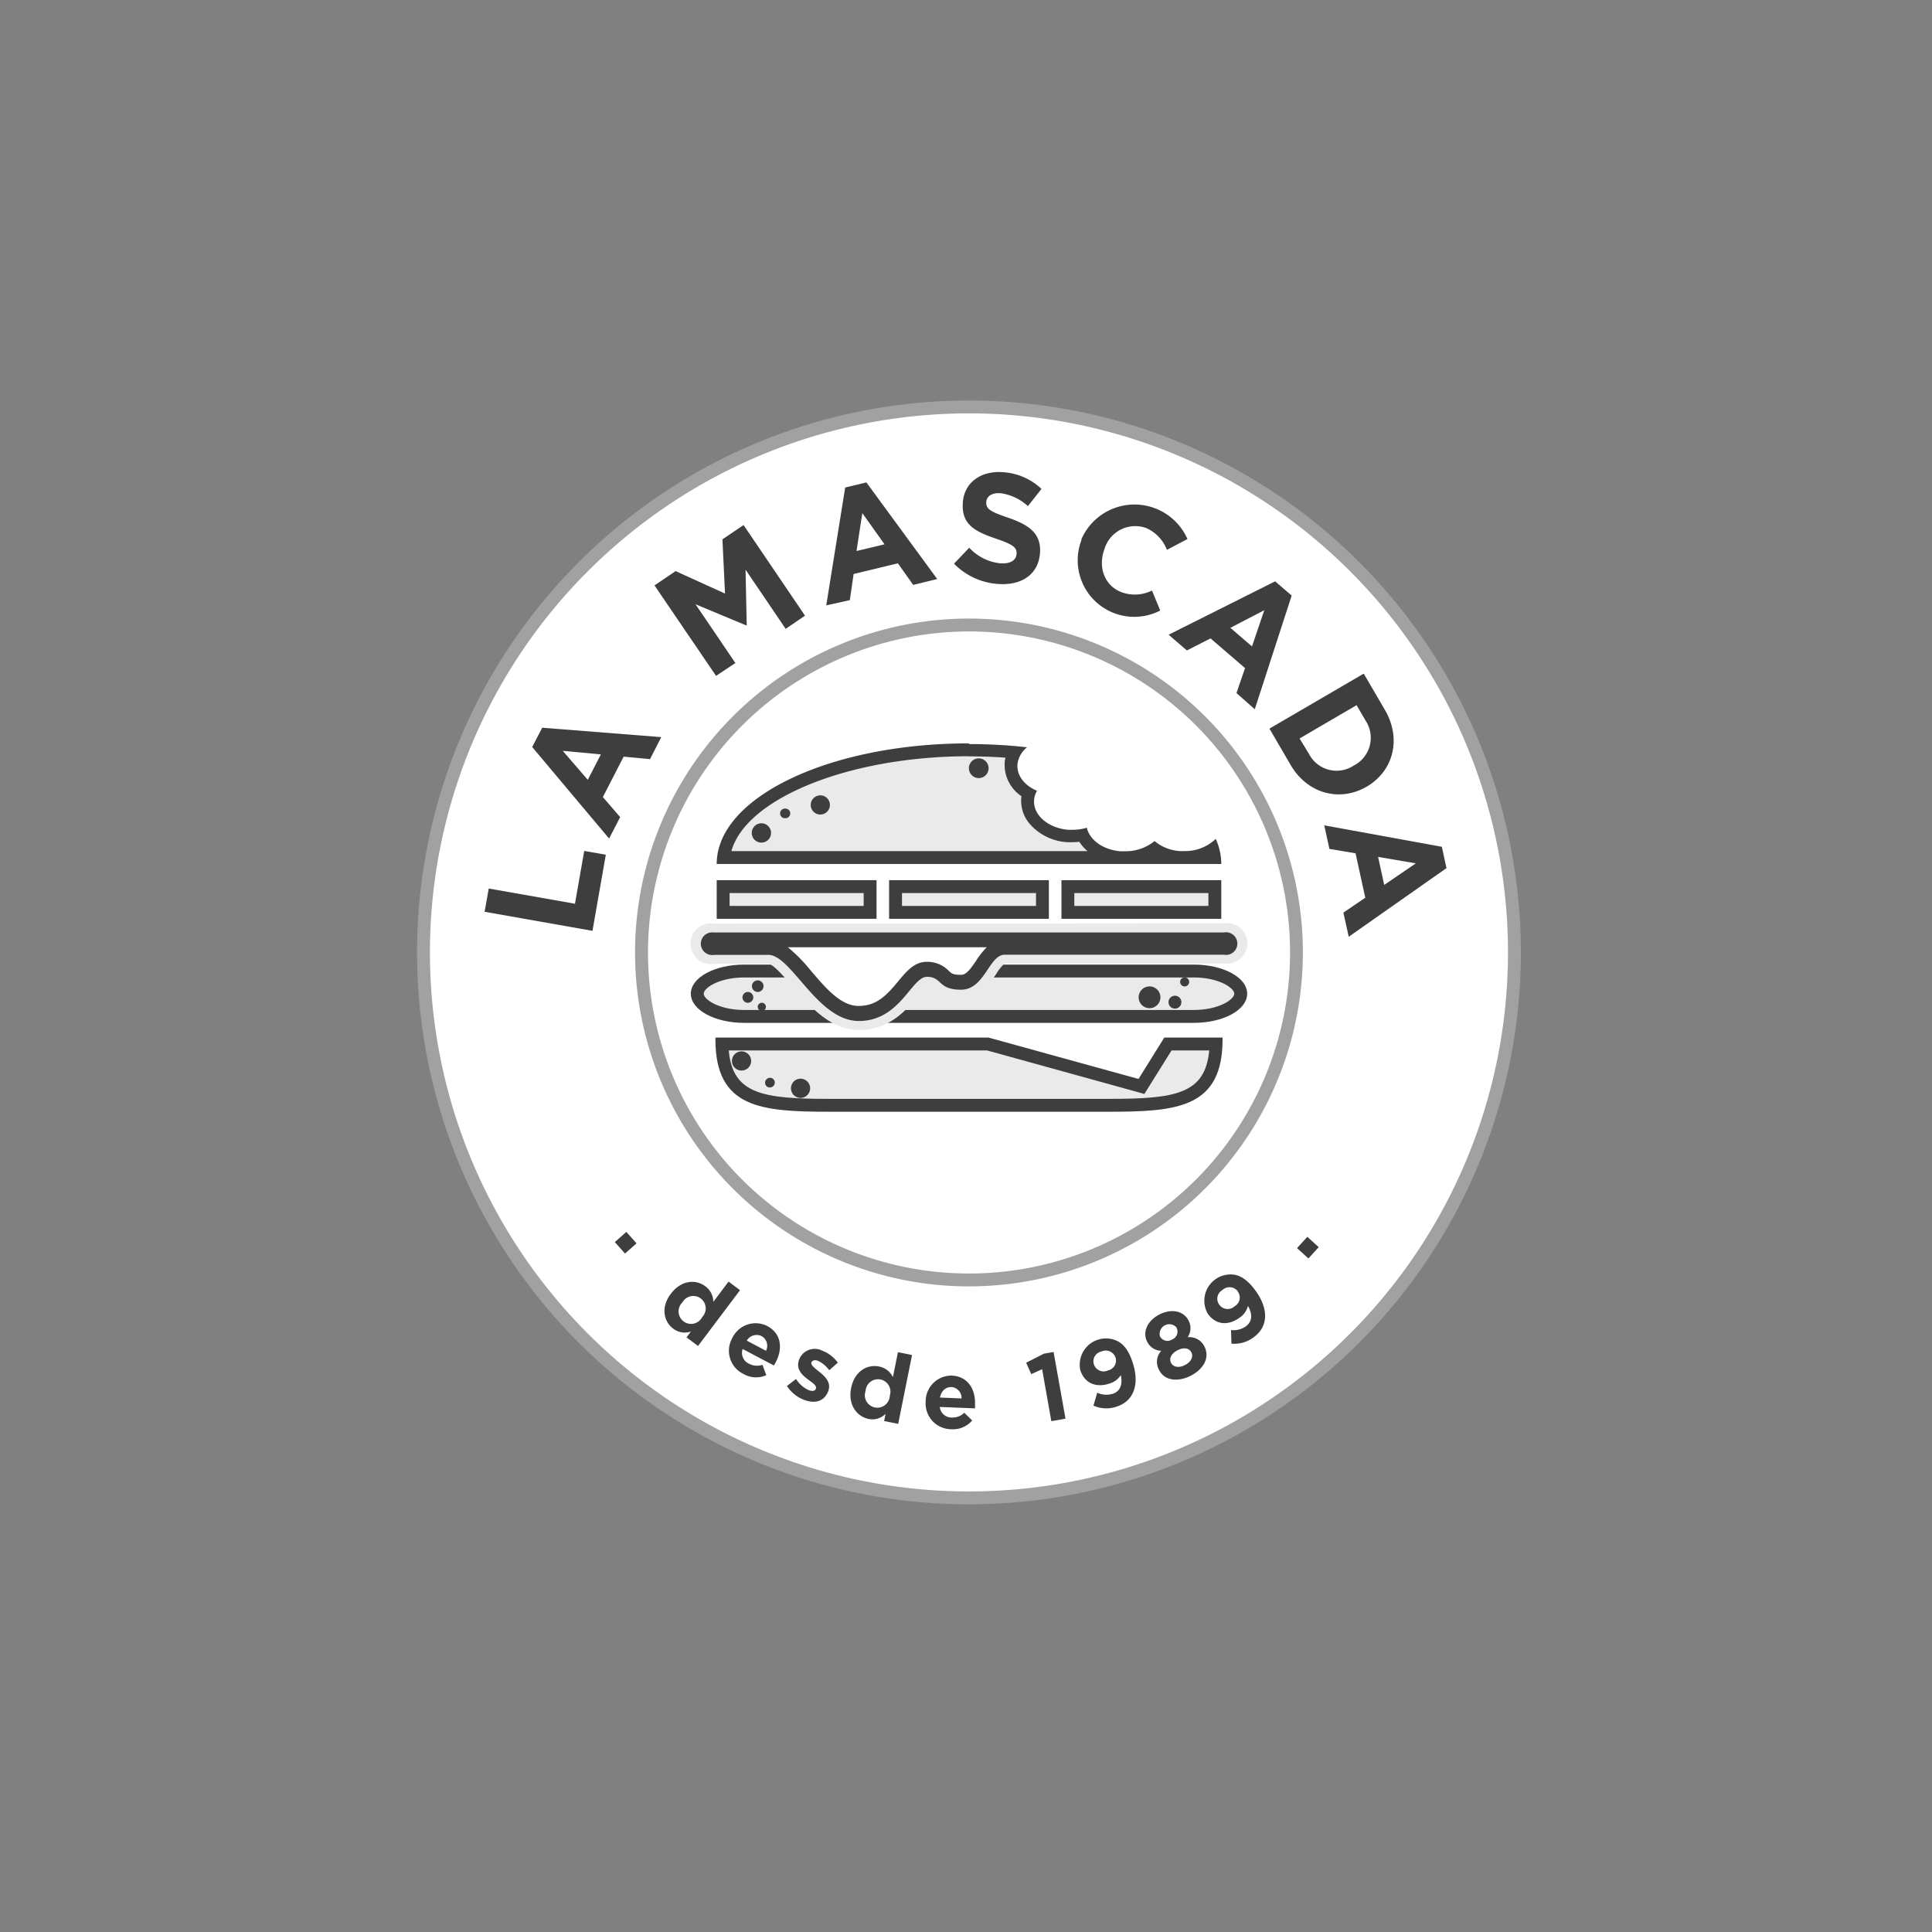 <svg id="e6beb43f-6cda-4f4c-ad53-286c194e3113" data-name="Layer 1" xmlns="http://www.w3.org/2000/svg" viewBox="0 0 300 300"><rect x="0" y="0" width="300" height="300" fill="#808080" stroke="none"/><defs><style>.a815a6bc-334a-43b1-913f-f8fee07fb0be,.b138ab87-0c7f-4f87-9e54-5da92d4d285a{fill:#fff;}.b138ab87-0c7f-4f87-9e54-5da92d4d285a{stroke:#a1a1a1;stroke-miterlimit:10;stroke-width:2px;}.bbe9ef10-c5fc-4338-a6f7-c2fc6b18cbaa{fill:#3e3e3e;}.a8933e2b-c155-4821-8460-49fd2b3f617f{fill:#a1a1a1;}.fad09bfa-6325-4fcc-8288-cf87d9ab0467{fill:#eaeaea;}</style></defs><title>logos-contacto</title><path class="b138ab87-0c7f-4f87-9e54-5da92d4d285a" d="M235.16,147.9a84.7,84.7,0,1,0-84.7,84.69A84.7,84.7,0,0,0,235.16,147.9Z"/><path class="bbe9ef10-c5fc-4338-a6f7-c2fc6b18cbaa" d="M75.25,141.58l.64-3.61,13.39,2.36,1.44-8.2,3.35.59L92,144.54Z"/><path class="bbe9ef10-c5fc-4338-a6f7-c2fc6b18cbaa" d="M82.64,116l1.55-3,18.49,1.46-1.75,3.42-4.09-.39-3.23,6.28,2.69,3.11-1.72,3.33Zm10.66,1.14-5.92-.55,3.89,4.5Z"/><path class="bbe9ef10-c5fc-4338-a6f7-c2fc6b18cbaa" d="M101.63,90.9l3.28-2.22,7.67,3.49-.4-8.42,3.28-2.22L125,95.6l-3,2.05-6.23-9.19.18,8.65-.08,0L108,93.83l6.19,9.12-3,2Z"/><path class="bbe9ef10-c5fc-4338-a6f7-c2fc6b18cbaa" d="M131.24,75.7l3.29-.79,11,15-3.73.91-2.38-3.35-6.87,1.66-.59,4.06L128.3,94Zm6.11,8.82-3.45-4.84L133,85.56Z"/><path class="bbe9ef10-c5fc-4338-a6f7-c2fc6b18cbaa" d="M148.14,87.53l2.36-2.48a7.64,7.64,0,0,0,4.82,2.42c1.5.11,2.45-.43,2.53-1.43v0c.07-1-.47-1.47-3.2-2.4-3.29-1.12-5.39-2.22-5.14-5.59V78c.23-3.08,2.8-4.93,6.21-4.68a9.53,9.53,0,0,1,6,2.6l-2.11,2.67a7.81,7.81,0,0,0-4.21-2c-1.4-.11-2.19.49-2.25,1.32v0c-.09,1.11.6,1.53,3.43,2.49,3.31,1.14,5.12,2.51,4.91,5.47v0c-.24,3.36-2.9,5.07-6.5,4.81A10.58,10.58,0,0,1,148.14,87.53Z"/><path class="bbe9ef10-c5fc-4338-a6f7-c2fc6b18cbaa" d="M167.9,83.77l0,0a9,9,0,0,1,16.49-.07l-3.19,1.68A6.09,6.09,0,0,0,178,82a5,5,0,0,0-6.46,3.12l0,.05c-1.08,2.71-.14,5.69,2.52,6.75a6,6,0,0,0,4.82-.22l1.28,3.1a8.78,8.78,0,0,1-12.21-11Z"/><path class="bbe9ef10-c5fc-4338-a6f7-c2fc6b18cbaa" d="M198,90.27l2.57,2.21-5.73,17.65L192,107.62l1.33-3.88-5.36-4.61L184.3,101l-2.84-2.44Zm-3.59,10.11,1.91-5.63-5.27,2.74Z"/><path class="bbe9ef10-c5fc-4338-a6f7-c2fc6b18cbaa" d="M211.76,104.6l3.28,5.62c2.65,4.53,1.31,9.52-2.82,11.93l0,0c-4.14,2.41-9.17,1.15-11.82-3.38l-3.28-5.63Zm-8.49,12.49a4.82,4.82,0,0,0,6.93,1.79l0,0a4.83,4.83,0,0,0,1.88-6.93l-1.43-2.45-8.85,5.17Z"/><path class="bbe9ef10-c5fc-4338-a6f7-c2fc6b18cbaa" d="M223.89,131.49l.72,3.31-15.18,10.66-.83-3.75,3.4-2.31-1.51-6.9-4.06-.68-.8-3.66Zm-8.95,5.92,4.91-3.35-5.86-1Z"/><path class="bbe9ef10-c5fc-4338-a6f7-c2fc6b18cbaa" d="M97.26,191.29l1.58,1.78-1.79,1.58-1.58-1.78Z"/><path class="bbe9ef10-c5fc-4338-a6f7-c2fc6b18cbaa" d="M104.17,200.9v0c1.61-2.14,3.86-2.28,5.35-1.17a3,3,0,0,1,1.24,2.43l2.37-3.16,1.78,1.34L108.39,209l-1.79-1.33.69-.92a2.9,2.9,0,0,1-2.74-.43C103.08,205.26,102.56,203,104.17,200.9Zm4.85,3.63v0a1.93,1.93,0,1,0-3.06-2.29l0,0a1.94,1.94,0,1,0,3.07,2.29Z"/><path class="bbe9ef10-c5fc-4338-a6f7-c2fc6b18cbaa" d="M113.72,207.75v0a4,4,0,0,1,5.39-1.86c2.32,1.22,2.41,3.62,1.35,5.63-.08.16-.19.33-.3.51l-4.84-2.56a1.83,1.83,0,0,0,1,2.29,2.55,2.55,0,0,0,2.07.16l.6,1.62a3.91,3.91,0,0,1-3.54-.19A4,4,0,0,1,113.72,207.75Zm5.22,2a1.71,1.71,0,0,0-.68-2.28,1.77,1.77,0,0,0-2.3.7Z"/><path class="bbe9ef10-c5fc-4338-a6f7-c2fc6b18cbaa" d="M122.2,215.21l1.41-1.08a4.41,4.41,0,0,0,2,1.74c.6.22,1,.09,1.08-.25v0c.17-.46-.49-.87-1.22-1.42-.92-.68-1.92-1.6-1.39-3.06v0a2.58,2.58,0,0,1,3.57-1.42,5.41,5.41,0,0,1,2.45,1.87l-1.34,1.18A4.6,4.6,0,0,0,127,211.3c-.51-.18-.85-.05-1,.24v0c-.15.42.48.87,1.18,1.44.91.73,1.93,1.66,1.44,3v0c-.61,1.67-2.11,2-3.71,1.41A5.43,5.43,0,0,1,122.2,215.21Z"/><path class="bbe9ef10-c5fc-4338-a6f7-c2fc6b18cbaa" d="M132.16,215.54v0c.53-2.62,2.5-3.72,4.33-3.35a3,3,0,0,1,2.16,1.65l.78-3.87,2.19.44-2.15,10.69-2.18-.44.22-1.12a2.88,2.88,0,0,1-2.66.79C133.06,219.94,131.64,218.16,132.16,215.54Zm6,1.19v0a1.93,1.93,0,1,0-3.75-.75v0a1.94,1.94,0,1,0,3.76.75Z"/><path class="bbe9ef10-c5fc-4338-a6f7-c2fc6b18cbaa" d="M143.74,217.6v0a4,4,0,0,1,4-4c2.63.1,3.75,2.22,3.66,4.49,0,.18,0,.39,0,.6l-5.47-.22a1.82,1.82,0,0,0,1.86,1.64,2.54,2.54,0,0,0,1.94-.74l1.23,1.2a3.91,3.91,0,0,1-3.27,1.36A4,4,0,0,1,143.74,217.6Zm5.57-.45a1.7,1.7,0,0,0-1.59-1.77c-.92,0-1.55.61-1.76,1.63Z"/><path class="bbe9ef10-c5fc-4338-a6f7-c2fc6b18cbaa" d="M161.82,212.61l-1.69.76-.79-1.77,2.75-1.4,1.51-.27,1.85,10.36-2.2.39Z"/><path class="bbe9ef10-c5fc-4338-a6f7-c2fc6b18cbaa" d="M169.79,218.26l.59-2a3.36,3.36,0,0,0,2.42.16c1.2-.39,1.54-1.52,1.24-2.9a3.12,3.12,0,0,1-1.76,1.32c-2.12.69-3.87-.06-4.53-2.07v0a4.08,4.08,0,0,1,5.77-4.53c.93.48,1.74,1.41,2.37,3.37v0c1.05,3.22.27,5.91-2.5,6.81A4.89,4.89,0,0,1,169.79,218.26Zm3.45-7.4v0a1.61,1.61,0,0,0-2.21-1,1.55,1.55,0,0,0-1.17,2v0a1.59,1.59,0,0,0,2.19.94A1.57,1.57,0,0,0,173.24,210.86Z"/><path class="bbe9ef10-c5fc-4338-a6f7-c2fc6b18cbaa" d="M180,212.75v0a2.54,2.54,0,0,1,.32-3,2.49,2.49,0,0,1-2.2-1.44v0c-.73-1.42,0-3.2,1.9-4.19s3.78-.54,4.52.9v0a2.48,2.48,0,0,1-.12,2.62,2.6,2.6,0,0,1,2.6,1.44l0,0c.88,1.72-.1,3.5-2.12,4.54S180.79,214.37,180,212.75Zm2.74-6.56v0a1.5,1.5,0,0,0-2.62,1.33v0a1.33,1.33,0,0,0,1.9.47A1.31,1.31,0,0,0,182.7,206.19ZM185,210l0,0c-.36-.72-1.25-.8-2.16-.33s-1.36,1.23-1,1.95l0,0c.32.64,1.18.85,2.17.34S185.32,210.62,185,210Z"/><path class="bbe9ef10-c5fc-4338-a6f7-c2fc6b18cbaa" d="M191.22,208.64l-.07-2.11a3.31,3.31,0,0,0,2.34-.6c1-.75,1-1.93.29-3.15a3.08,3.08,0,0,1-1.27,1.81c-1.8,1.31-3.7,1.15-4.95-.57l0,0a4.08,4.08,0,0,1,4.08-6.09c1,.17,2.09.8,3.3,2.46l0,0c2,2.73,2.1,5.53-.26,7.25A4.94,4.94,0,0,1,191.22,208.64Zm1-8.1,0,0a1.61,1.61,0,0,0-2.4-.23,1.55,1.55,0,0,0-.47,2.31v0a1.59,1.59,0,0,0,2.37.21A1.55,1.55,0,0,0,192.19,200.54Z"/><path class="bbe9ef10-c5fc-4338-a6f7-c2fc6b18cbaa" d="M201.4,193.81l1.6-1.76,1.77,1.61-1.6,1.75Z"/><path class="a815a6bc-334a-43b1-913f-f8fee07fb0be" d="M150.46,198.74a50.85,50.85,0,1,1,50.85-50.84A50.9,50.9,0,0,1,150.46,198.74Z"/><path class="a8933e2b-c155-4821-8460-49fd2b3f617f" d="M150.46,98.05a49.85,49.85,0,1,1-49.84,49.85,49.9,49.9,0,0,1,49.84-49.85m0-2a51.85,51.85,0,1,0,51.85,51.85,51.84,51.84,0,0,0-51.85-51.85Z"/><path class="fad09bfa-6325-4fcc-8288-cf87d9ab0467" d="M115.57,157.83c-4.3,0-7.3-1.86-7.3-3.53s3-3.52,7.3-3.52h69.79c4.3,0,7.3,1.86,7.3,3.52s-3,3.53-7.3,3.53Z"/><path class="bbe9ef10-c5fc-4338-a6f7-c2fc6b18cbaa" d="M185.36,151.78c3.9,0,6.3,1.63,6.3,2.52s-2.4,2.53-6.3,2.53H115.57c-3.91,0-6.3-1.64-6.3-2.53s2.39-2.52,6.3-2.52h69.79m0-2H115.57c-4.58,0-8.3,2-8.3,4.52s3.72,4.53,8.3,4.53h69.79c4.58,0,8.3-2,8.3-4.53s-3.72-4.52-8.3-4.52Z"/><path class="fad09bfa-6325-4fcc-8288-cf87d9ab0467" d="M128.77,171.63c-11,0-16.39-1-16.67-9.52h41.31l23.89,6.59,4.12-6.59h7.41c-.28,8.56-5.64,9.52-16.67,9.52Z"/><path class="bbe9ef10-c5fc-4338-a6f7-c2fc6b18cbaa" d="M187.77,163.11c-.63,6.8-5.29,7.52-15.61,7.52H128.77c-10.33,0-15-.72-15.61-7.52h40.11l23,6.36,1.43.4.79-1.27,3.43-5.49h5.8m2.07-2h-9l-4,6.43-23.31-6.43H111.09v.27c0,10.65,7,11.25,17.68,11.25h43.39c10.65,0,17.68-.6,17.68-11.25v-.27Z"/><path class="a815a6bc-334a-43b1-913f-f8fee07fb0be" d="M133.32,157.71c-3.39,0-6-3-8.54-6-2-2.3-3.69-4.28-5.52-4.28h-8.38c-.81,0-1.37-.49-1.37-.93s.56-.92,1.37-.92h79.17c.81,0,1.37.49,1.37.92s-.56.93-1.37.93H156c-1.42,0-2.31,1.32-3.17,2.6-1.15,1.7-2,2.82-3.6,2.82a3.43,3.43,0,0,1-2.86-1,3.15,3.15,0,0,0-2.43-1c-1.2,0-2.15,1.14-3.24,2.46C139,155.28,137,157.71,133.32,157.71Z"/><path class="bbe9ef10-c5fc-4338-a6f7-c2fc6b18cbaa" d="M153.22,147.1a11.7,11.7,0,0,0-1.67,2.11c-1.08,1.59-1.59,2.16-2.36,2.16-1.21,0-1.43-.21-1.84-.59a4.6,4.6,0,0,0-3.45-1.43c-1.91,0-3.12,1.46-4.41,3-1.86,2.26-3.39,3.85-6.17,3.85s-5.09-2.77-7.41-5.47a24.27,24.27,0,0,0-3.57-3.64h30.88m36.83-3H110.87a2.46,2.46,0,1,0,0,4.85h8.39c1.14,0,2.79,1.91,4.38,3.76,2.63,3,5.6,6.5,9.68,6.5,4.4,0,6.76-2.85,8.49-4.93.74-.91,1.59-1.93,2.09-1.93a1.69,1.69,0,0,1,1.41.63,4.88,4.88,0,0,0,3.88,1.39c2.5,0,3.8-1.93,4.85-3.48.64-1,1.3-1.94,1.92-1.94h34.09a2.46,2.46,0,1,0,0-4.85Z"/><path class="fad09bfa-6325-4fcc-8288-cf87d9ab0467" d="M110.87,144.79h79.18a1.76,1.76,0,1,1,0,3.46H156c-2.42,0-3.09,5.43-6.77,5.43s-2.88-2-5.29-2-4.15,6.86-10.58,6.86-10.45-10.27-14.06-10.27h-8.39a1.76,1.76,0,1,1,0-3.46m0-1.38a3.16,3.16,0,1,0,0,6.23h8.39c.74,0,2.61,2.18,3.73,3.48,2.61,3,5.85,6.79,10.33,6.79,4.82,0,7.42-3.15,9.14-5.23A9.69,9.69,0,0,1,144,153c.28,0,.34.07.71.41a5.75,5.75,0,0,0,4.47,1.61c3,0,4.45-2.21,5.54-3.83a7.08,7.08,0,0,1,1.28-1.59h34a3.16,3.16,0,1,0,0-6.23Z"/><path class="bbe9ef10-c5fc-4338-a6f7-c2fc6b18cbaa" d="M184.65,152.47a.7.7,0,1,0-.7.7A.69.69,0,0,0,184.65,152.47Z"/><path class="bbe9ef10-c5fc-4338-a6f7-c2fc6b18cbaa" d="M180.19,154.86a1.69,1.69,0,1,0-1.69,1.69A1.69,1.69,0,0,0,180.19,154.86Z"/><path class="bbe9ef10-c5fc-4338-a6f7-c2fc6b18cbaa" d="M183.42,155.84a1,1,0,1,0-1.95,0,1,1,0,0,0,1.95,0Z"/><path class="bbe9ef10-c5fc-4338-a6f7-c2fc6b18cbaa" d="M117.66,156.35a.64.64,0,0,0,.63.64.64.64,0,1,0,0-1.28A.64.64,0,0,0,117.66,156.35Z"/><path class="bbe9ef10-c5fc-4338-a6f7-c2fc6b18cbaa" d="M116.76,153.12a.9.9,0,1,0,.9-.89A.89.89,0,0,0,116.76,153.12Z"/><path class="bbe9ef10-c5fc-4338-a6f7-c2fc6b18cbaa" d="M115.29,154.87a.84.84,0,1,0,.84-.84A.85.85,0,0,0,115.29,154.87Z"/><path class="fad09bfa-6325-4fcc-8288-cf87d9ab0467" d="M112.35,133.18c1.12-9.32,17.79-16.73,38.11-16.73,2.36,0,4.72.1,7.06.31a4.39,4.39,0,0,0-.48,1.4,4.91,4.91,0,0,0,2.7,5,3.89,3.89,0,0,0-.12.49,4.49,4.49,0,0,0,.93,3.49,7.36,7.36,0,0,0,5.22,2.59,6.74,6.74,0,0,0,.77,0,9.28,9.28,0,0,0,1.58-.14,6.88,6.88,0,0,0,5.73,3.47c.28,0,.56,0,.83,0a8.34,8.34,0,0,0,4.6-1.33,8.09,8.09,0,0,0,3.79,1.3c.27,0,.54,0,.81,0a8.42,8.42,0,0,0,4.44-1.23,7.57,7.57,0,0,1,.25,1.24Z"/><path class="bbe9ef10-c5fc-4338-a6f7-c2fc6b18cbaa" d="M150.46,117.45c1.89,0,3.78.06,5.66.2,0,.11-.05.23-.07.34a5.84,5.84,0,0,0,2.56,5.64,5.49,5.49,0,0,0,1.15,4.14,8.35,8.35,0,0,0,5.92,3,8.25,8.25,0,0,0,.86,0,9.24,9.24,0,0,0,1.05-.06,6.48,6.48,0,0,0,1.28,1.45h-55.3c2.27-8.17,18.24-14.73,36.89-14.73m0-2c-21.63,0-39.17,8.38-39.17,18.73h78.35a9.53,9.53,0,0,0-.86-3.9,6.82,6.82,0,0,1-4.9,1.89,5.79,5.79,0,0,1-.72,0,6.81,6.81,0,0,1-3.88-1.55,7.08,7.08,0,0,1-4.6,1.58c-.25,0-.49,0-.74,0-2.71-.24-4.74-1.77-5.18-3.65a8,8,0,0,1-2.22.32l-.68,0c-3.31-.3-5.66-2.51-5.25-4.93a3.36,3.36,0,0,1,.42-1.13c-2.05-.85-3.31-2.55-3-4.38a4,4,0,0,1,1.45-2.37,79.48,79.48,0,0,0-9-.5Z"/><path class="bbe9ef10-c5fc-4338-a6f7-c2fc6b18cbaa" d="M122.71,126.3a.74.74,0,0,1-.74.75.75.75,0,1,1,0-1.49A.74.74,0,0,1,122.71,126.3Z"/><path class="bbe9ef10-c5fc-4338-a6f7-c2fc6b18cbaa" d="M128.87,125a1.49,1.49,0,1,1-1.49-1.5A1.49,1.49,0,0,1,128.87,125Z"/><path class="bbe9ef10-c5fc-4338-a6f7-c2fc6b18cbaa" d="M119.73,129.33a1.5,1.5,0,1,1-1.5-1.49A1.5,1.5,0,0,1,119.73,129.33Z"/><path class="bbe9ef10-c5fc-4338-a6f7-c2fc6b18cbaa" d="M153.51,119.28a1.53,1.53,0,1,1-1.52-1.52A1.53,1.53,0,0,1,153.51,119.28Z"/><path class="bbe9ef10-c5fc-4338-a6f7-c2fc6b18cbaa" d="M119.12,167.51a.74.74,0,0,1,1,.09.75.75,0,0,1-1.15,1A.75.75,0,0,1,119.12,167.51Z"/><path class="bbe9ef10-c5fc-4338-a6f7-c2fc6b18cbaa" d="M114.18,163.61a1.5,1.5,0,0,1,2.11.18,1.49,1.49,0,1,1-2.11-.18Z"/><path class="bbe9ef10-c5fc-4338-a6f7-c2fc6b18cbaa" d="M123.35,167.85a1.49,1.49,0,1,1-.18,2.1A1.5,1.5,0,0,1,123.35,167.85Z"/><rect class="fad09bfa-6325-4fcc-8288-cf87d9ab0467" x="112.29" y="137.67" width="22.82" height="4"/><path class="bbe9ef10-c5fc-4338-a6f7-c2fc6b18cbaa" d="M134.11,138.67v2H113.29v-2h20.82m2-2H111.29v6h24.82v-6Z"/><rect class="fad09bfa-6325-4fcc-8288-cf87d9ab0467" x="139.06" y="137.67" width="22.82" height="4"/><path class="bbe9ef10-c5fc-4338-a6f7-c2fc6b18cbaa" d="M160.87,138.67v2H140.06v-2h20.81m2-2H138.06v6h24.81v-6Z"/><rect class="fad09bfa-6325-4fcc-8288-cf87d9ab0467" x="165.82" y="137.67" width="22.82" height="4"/><path class="bbe9ef10-c5fc-4338-a6f7-c2fc6b18cbaa" d="M187.64,138.67v2H166.82v-2h20.82m2-2H164.82v6h24.82v-6Z"/></svg>